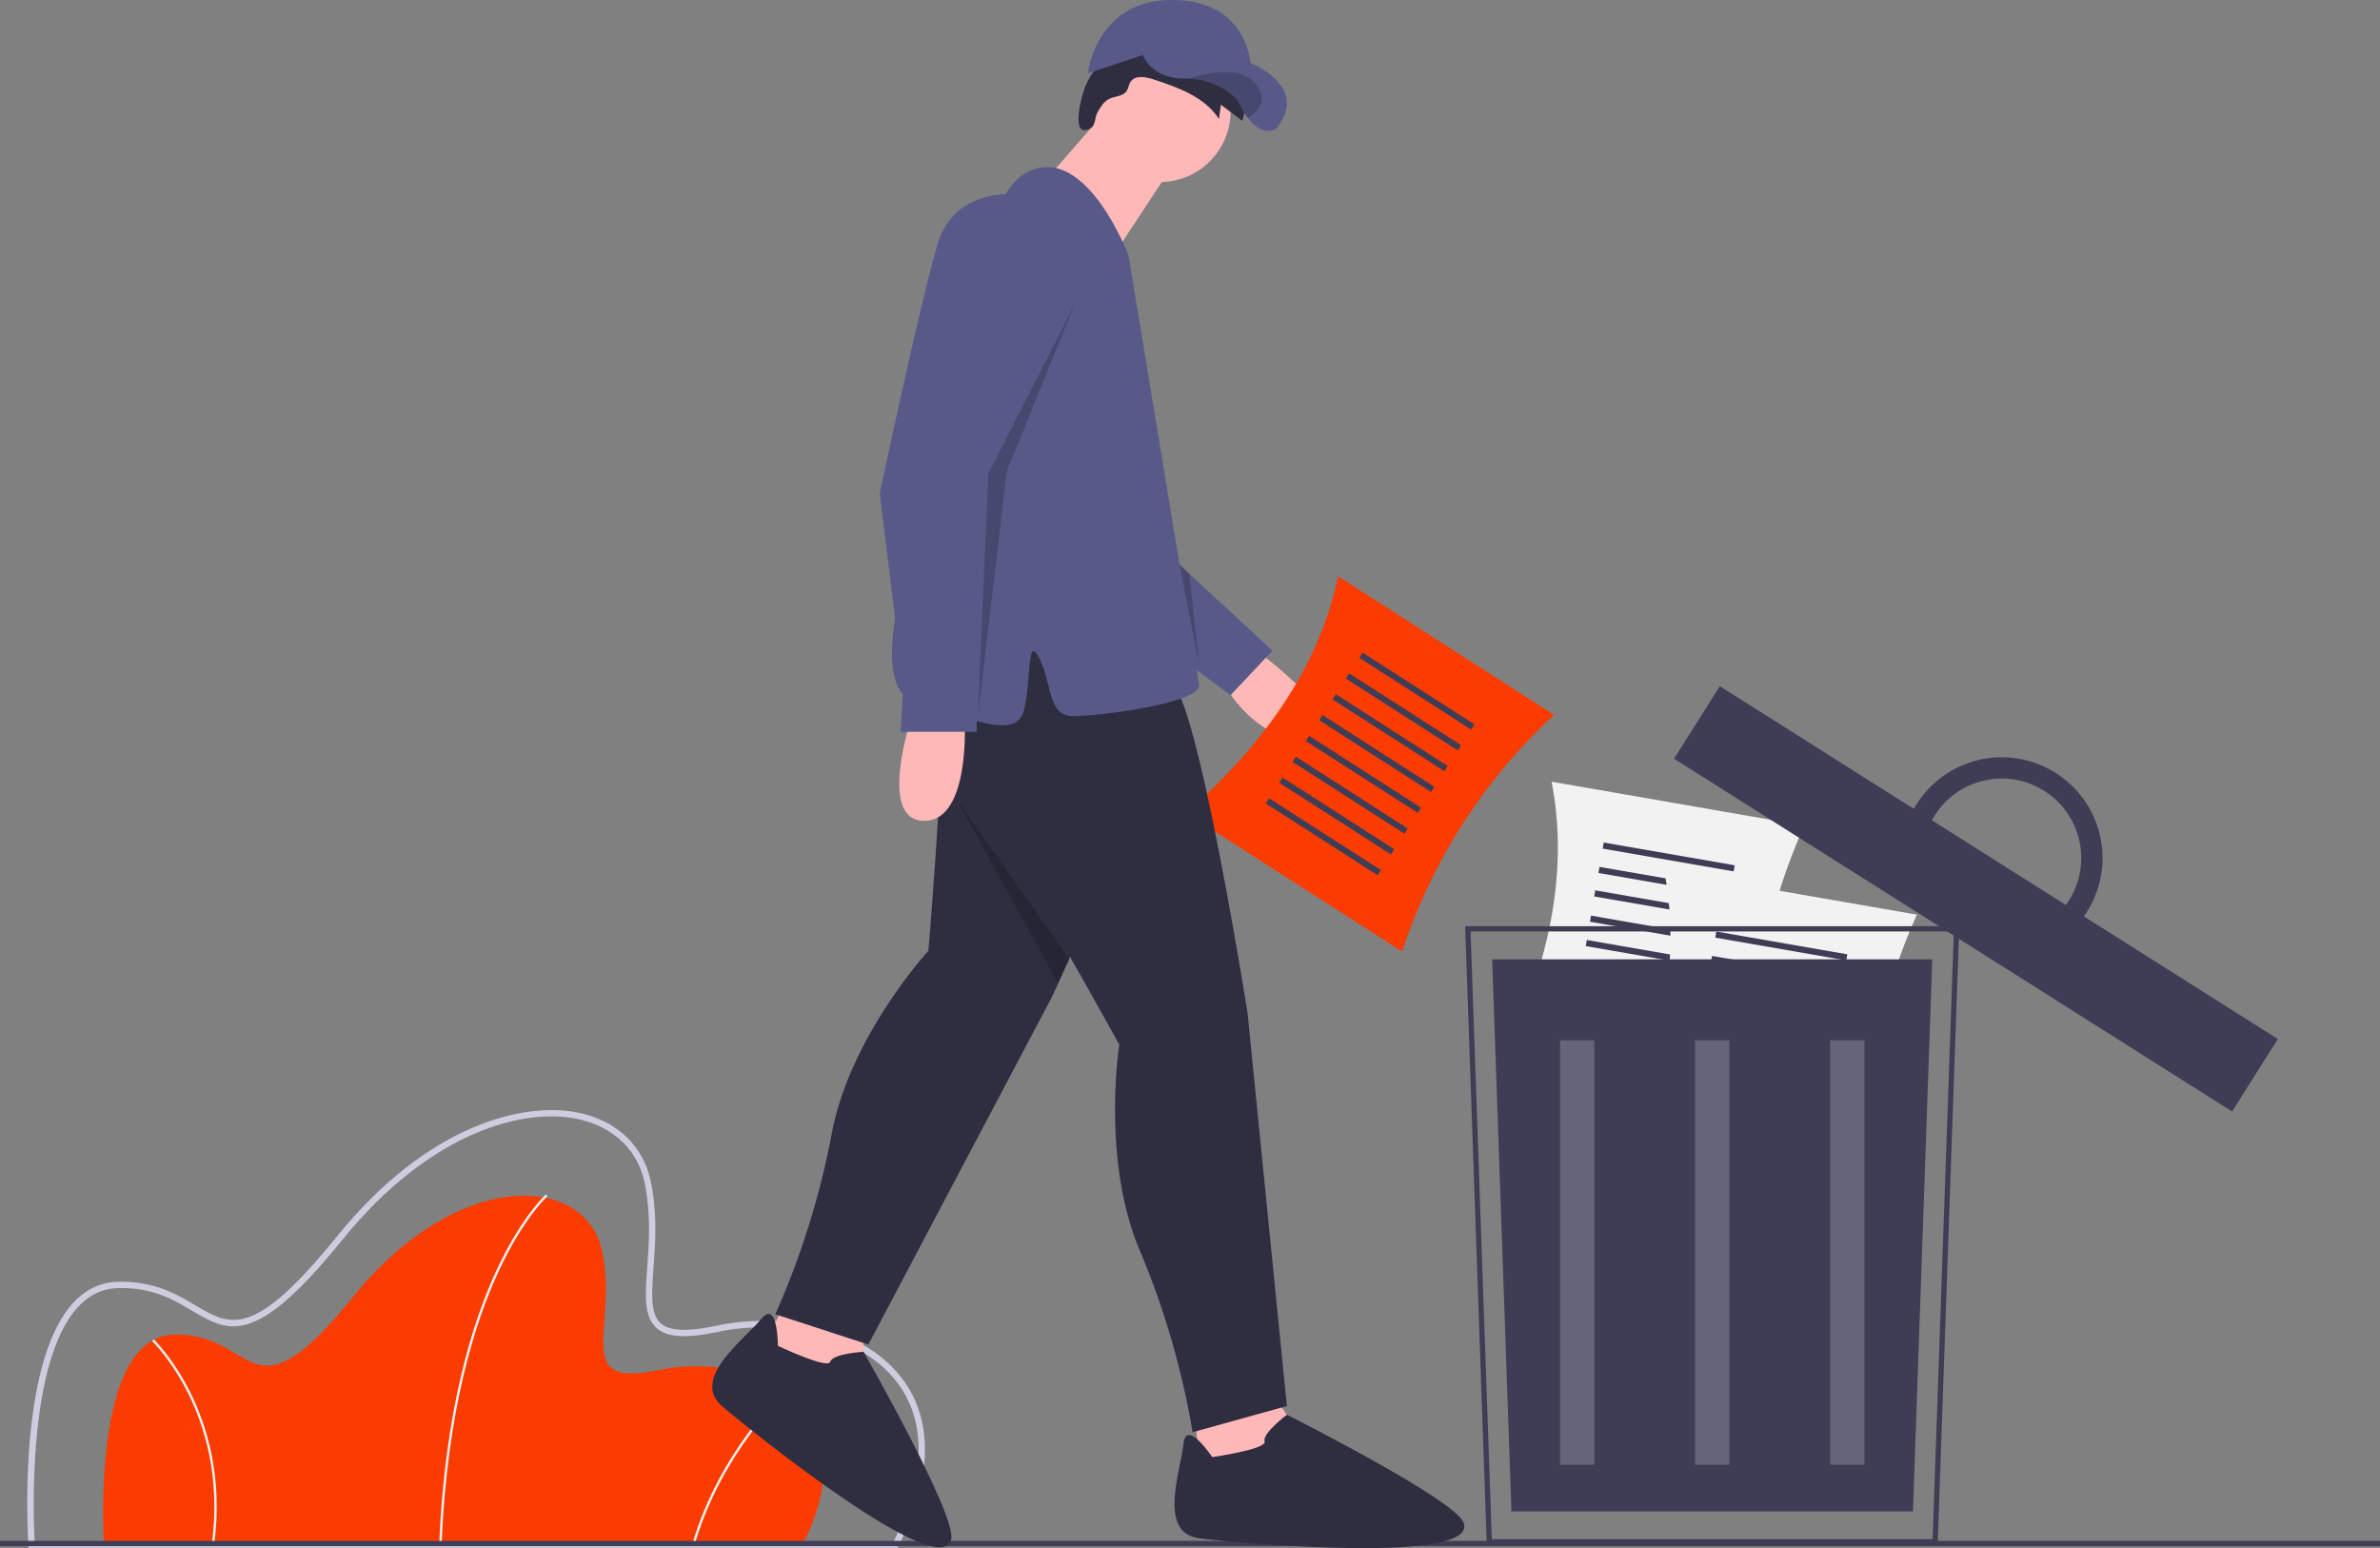 <svg id="b579c4f0-774b-4bd6-bbf3-fbc1b87111a5" data-name="Layer 1" xmlns="http://www.w3.org/2000/svg" width="909" height="591.27" viewBox="0 0 909 591.27"><rect x="0" y="0" width="909" height="591.27" fill="#808080" stroke="none"/><title>throw_away</title><path d="M452.095,744.333H185.228s-5.409-79.339,26.597-80.24,28.4,35.162,68.52-14.425,88.805-46.882,95.116-17.581-12.171,52.742,21.638,45.53S479.593,689.337,452.095,744.333Z" transform="translate(-145.5 -154.365)" fill="#fb3c00"/><path d="M314.156,744.351l-.901-.036c2.101-52.236,13.041-85.798,21.848-104.755,9.563-20.583,18.778-28.916,18.87-28.998l.599.674c-.091.081-9.198,8.331-18.685,28.775C327.129,658.887,316.249,692.312,314.156,744.351Z" transform="translate(-145.5 -154.365)" fill="#f2f2f2"/><path d="M410.742,744.459l-.865-.252c10.422-35.772,34.964-58.357,35.211-58.581l.606.667C445.449,686.516,421.09,708.941,410.742,744.459Z" transform="translate(-145.5 -154.365)" fill="#f2f2f2"/><path d="M227.261,744.395l-.893-.124c3.536-25.501-2.851-45.287-8.832-57.394-6.476-13.109-13.865-20.269-13.939-20.34l.624-.651c.075.072,7.578,7.342,14.123,20.591C224.38,698.699,230.828,718.667,227.261,744.395Z" transform="translate(-145.5 -154.365)" fill="#f2f2f2"/><path d="M488.314,745.539H156.444l-.077-1.124c-.191-2.797-4.424-68.764,16.95-92.301,4.778-5.262,10.534-8.024,17.107-8.209,13.933-.396,22.688,4.822,29.75,9.011,13.311,7.896,22.104,13.113,54.075-26.402,34.635-42.808,72.005-52.018,93.488-46.897,13.88,3.31,23.447,12.663,26.247,25.662,2.651,12.309,1.807,23.875,1.128,33.168-.726,9.943-1.3,17.797,2.784,21.357,3.409,2.97,10.214,3.24,21.413.85,22.78-4.86,54.565-.701,70.52,19.912,8.584,11.09,15.345,31.249-1.183,64.306ZM158.709,743.127H486.82c12.317-24.988,12.701-46.098,1.102-61.084-14.636-18.91-45.341-23.887-68.109-19.029-12.168,2.596-19.418,2.168-23.501-1.39-4.993-4.351-4.381-12.735-3.606-23.351.668-9.14,1.498-20.514-1.08-32.485-2.596-12.055-11.508-20.738-24.448-23.823-20.797-4.962-57.123,4.132-91.053,46.067-33.282,41.135-43.308,35.19-57.181,26.96-7.149-4.24-15.266-9.049-28.452-8.675-5.892.166-11.07,2.662-15.39,7.419C155.892,674.889,158.238,734.209,158.709,743.127Z" transform="translate(-145.5 -154.365)" fill="#cfcce0"/><path d="M816.24,575.544l-96.549-16.788c17.258-35.794,25.144-71.159,18.406-105.855l96.549,16.788A214.511,214.511,0,0,0,816.24,575.544Z" transform="translate(-145.5 -154.365)" fill="#f2f2f2"/><rect x="757.447" y="480.471" width="50.77" height="2.361" transform="translate(-51.418 -281.349) rotate(9.864)" fill="#3f3d56"/><rect x="755.829" y="489.777" width="50.77" height="2.361" transform="translate(-49.848 -280.934) rotate(9.864)" fill="#3f3d56"/><rect x="754.211" y="499.083" width="50.77" height="2.361" transform="matrix(0.985, 0.171, -0.171, 0.985, -48.277, -280.52)" fill="#3f3d56"/><rect x="752.593" y="508.389" width="50.77" height="2.361" transform="translate(-46.707 -280.105) rotate(9.864)" fill="#3f3d56"/><rect x="750.975" y="517.695" width="50.77" height="2.361" transform="translate(-45.137 -279.69) rotate(9.864)" fill="#3f3d56"/><rect x="749.356" y="527.001" width="50.77" height="2.361" transform="translate(-43.567 -279.275) rotate(9.864)" fill="#3f3d56"/><rect x="747.738" y="536.307" width="50.77" height="2.361" transform="translate(-41.996 -278.861) rotate(9.864)" fill="#3f3d56"/><rect x="746.12" y="545.613" width="50.77" height="2.361" transform="translate(-40.426 -278.446) rotate(9.864)" fill="#3f3d56"/><path d="M859.24,609.544l-96.549-16.788c17.258-35.794,25.144-71.159,18.406-105.855l96.549,16.788A214.511,214.511,0,0,0,859.24,609.544Z" transform="translate(-145.5 -154.365)" fill="#f2f2f2"/><rect x="800.447" y="514.471" width="50.77" height="2.361" transform="translate(-44.958 -288.213) rotate(9.864)" fill="#3f3d56"/><rect x="798.829" y="523.777" width="50.77" height="2.361" transform="translate(-43.388 -287.798) rotate(9.864)" fill="#3f3d56"/><rect x="797.211" y="533.083" width="50.77" height="2.361" transform="matrix(0.985, 0.171, -0.171, 0.985, -41.817, -287.383)" fill="#3f3d56"/><rect x="795.593" y="542.389" width="50.77" height="2.361" transform="translate(-40.247 -286.969) rotate(9.864)" fill="#3f3d56"/><rect x="793.975" y="551.695" width="50.77" height="2.361" transform="translate(-38.677 -286.554) rotate(9.864)" fill="#3f3d56"/><rect x="792.356" y="561.001" width="50.77" height="2.361" transform="translate(-37.107 -286.139) rotate(9.864)" fill="#3f3d56"/><rect x="790.738" y="570.307" width="50.77" height="2.361" transform="translate(-35.536 -285.724) rotate(9.864)" fill="#3f3d56"/><rect x="789.12" y="579.613" width="50.77" height="2.361" transform="translate(-33.966 -285.309) rotate(9.864)" fill="#3f3d56"/><path d="M885.558,744.245H713.342l-.033-.965-8.223-235.176H893.813Zm-170.284-2H883.626l8.117-232.141H707.156Z" transform="translate(-145.5 -154.365)" fill="#3f3d56"/><polygon points="730.627 577.241 577.272 577.241 569.899 366.378 738 366.378 730.627 577.241" fill="#3f3d56"/><g opacity="0.2"><rect x="595.824" y="397.31" width="13.099" height="162.097" fill="#fff"/><rect x="647.4" y="397.31" width="13.099" height="162.097" fill="#fff"/><rect x="698.976" y="397.31" width="13.099" height="162.097" fill="#fff"/></g><rect x="883.812" y="371.59" width="32.747" height="252.151" transform="translate(-147 838.243) rotate(-57.699)" fill="#3f3d56"/><path d="M930.605,449.548a38.459,38.459,0,0,0-58.62,38.07l10.196,6.446a30.344,30.344,0,1,1,28.98,18.321l10.196,6.446a38.459,38.459,0,0,0,9.249-69.283Z" transform="translate(-145.5 -154.365)" fill="#3f3d56"/><rect y="588.5" width="909" height="2" fill="#3f3d56"/><path d="M625.5,402.865s39,29,23,34-36-17-35-23S625.5,402.865,625.5,402.865Z" transform="translate(-145.5 -154.365)" fill="#ffb8b8"/><polygon points="446 211.5 486 248.5 470 265.5 443 245.5 446 211.5" fill="#575a89"/><path d="M681.008,517.804l-82.468-52.939c29.795-26.291,50.787-55.825,58.042-90.417l82.468,52.939A214.511,214.511,0,0,0,681.008,517.804Z" transform="translate(-145.5 -154.365)" fill="#fb3c00"/><rect x="661.269" y="417.125" width="50.77" height="2.361" transform="translate(189.286 -459.013) rotate(32.698)" fill="#3f3d56"/><rect x="656.166" y="425.074" width="50.77" height="2.361" transform="translate(192.771 -454.997) rotate(32.698)" fill="#3f3d56"/><rect x="651.064" y="433.023" width="50.77" height="2.361" transform="translate(196.256 -450.981) rotate(32.698)" fill="#3f3d56"/><rect x="645.961" y="440.971" width="50.77" height="2.361" transform="translate(199.742 -446.964) rotate(32.698)" fill="#3f3d56"/><rect x="640.859" y="448.92" width="50.77" height="2.361" transform="translate(203.227 -442.948) rotate(32.698)" fill="#3f3d56"/><rect x="635.756" y="456.869" width="50.77" height="2.361" transform="translate(206.712 -438.932) rotate(32.698)" fill="#3f3d56"/><rect x="630.653" y="464.817" width="50.77" height="2.361" transform="translate(210.198 -434.916) rotate(32.698)" fill="#3f3d56"/><rect x="625.551" y="472.766" width="50.77" height="2.361" transform="translate(213.683 -430.9) rotate(32.698)" fill="#3f3d56"/><polygon points="303.165 490.416 287.987 522.348 330.446 532.508 329.263 501.725 303.165 490.416" fill="#ffb8b8"/><polygon points="455 533.5 460 568.5 501 553.5 483 528.5 455 533.5" fill="#ffb8b8"/><path d="M509.692,358.271s-6.283,40.231-4.573,59.364-5.031,99.858-5.031,99.858-30.153,32.799-36.997,70.258a312.689,312.689,0,0,1-21.47,68.557l35.529,11.564,70.406-133.296S598.046,424.069,593.029,413.542s-12.884-52.943-12.884-52.943Z" transform="translate(-145.5 -154.365)" fill="#2f2e41"/><path d="M442.619,668.37s-.043-18.028-6.404-10.247-27.126,22.807-14.897,33.318,83.644,67.474,87.487,50.824c2.134-9.244-33.484-71.638-33.484-71.638s-11.893.745-12.718,3.798S442.619,668.37,442.619,668.37Z" transform="translate(-145.5 -154.365)" fill="#2f2e41"/><polygon points="424 40.5 397 71.5 424 99.5 449 61.5 424 40.5" fill="#ffb8b8"/><path d="M615.5,196.865a27.012,27.012,0,1,1-.49-5.11A27.002,27.002,0,0,1,615.5,196.865Z" transform="translate(-145.5 -154.365)" fill="#ffb8b8"/><path d="M570.715,176.423c9.37-4.355,20.413-3.799,30.297-.785,5.607,1.71,11.141,4.287,15.065,8.641s5.943,10.769,3.903,16.264l-8.172-6.18-.749,5.447c-5.394-8.415-15.639-12.07-25.141-15.171-2.972-.97-6.917-1.632-8.63.983-.722,1.102-.804,2.54-1.572,3.61-1.44,2.006-4.449,1.829-6.653,2.942-2.064,1.042-3.314,3.169-4.427,5.195s-.62,4.864-2.635,5.996c-8.084,4.541-3.318-12.945-2-16C562.603,181.331,564.773,179.185,570.715,176.423Z" transform="translate(-145.5 -154.365)" fill="#2f2e41"/><path d="M493,415.365s17,37,29,52,51,86,51,86-7,44,8,79a312.689,312.689,0,0,1,20,69l36-10-15-150s-19-120-29-126-40-37-40-37Z" transform="translate(-145.5 -154.365)" fill="#2f2e41"/><path d="M576.5,251.865s-17-45-40-31-41,139-41,139-21,57,0,63,38,14,41,3,1-30,6-20,3,22,13,22,49-5,48-12S576.5,251.865,576.5,251.865Z" transform="translate(-145.5 -154.365)" fill="#575a89"/><path d="M493.5,428.865s-13,39,5,39,15.399-39.374,15.399-39.374Z" transform="translate(-145.5 -154.365)" fill="#ffb8b8"/><path d="M608.5,710.865s-10-15-11-5-10,34,6,36,107,10,101-6c-3.331-8.883-67.5-41.194-67.5-41.194s-9.5,7.194-8.5,10.194S608.5,710.865,608.5,710.865Z" transform="translate(-145.5 -154.365)" fill="#2f2e41"/><path d="M633,203.365s-4.74,4.07-10.89-3.98a39.017,39.017,0,0,1-4.11-7.02,27.461,27.461,0,0,0-18.56-7.97q-.705-.03-1.44-.03c-13,0-16-9-16-9l-21,7s3-28,32-28,30,24,30,24S646,187.365,633,203.365Z" transform="translate(-145.5 -154.365)" fill="#575a89"/><path d="M622.11,199.385a39.017,39.017,0,0,1-4.11-7.02,27.461,27.461,0,0,0-18.56-7.97c7.31-2.29,20.02-4.95,25.56,1.97C630.1,192.735,625.86,197.075,622.11,199.385Z" transform="translate(-145.5 -154.365)" opacity="0.2"/><path d="M537.5,228.865s-27-5-34,19-22,95-22,95l9,73-1,18h29v-19c0-2,4-80,4-80l33-75S562.5,235.865,537.5,228.865Z" transform="translate(-145.5 -154.365)" fill="#575a89"/><polygon points="410.5 116 377.5 181 373.451 274.126 384.5 180 410.5 116" opacity="0.2"/><polygon points="450.525 215.686 458.019 254.094 454.272 219.152 450.525 215.686" opacity="0.2"/><polygon points="365.5 305.5 408.5 366.5 404 375.5 365.5 305.5" opacity="0.2"/></svg>